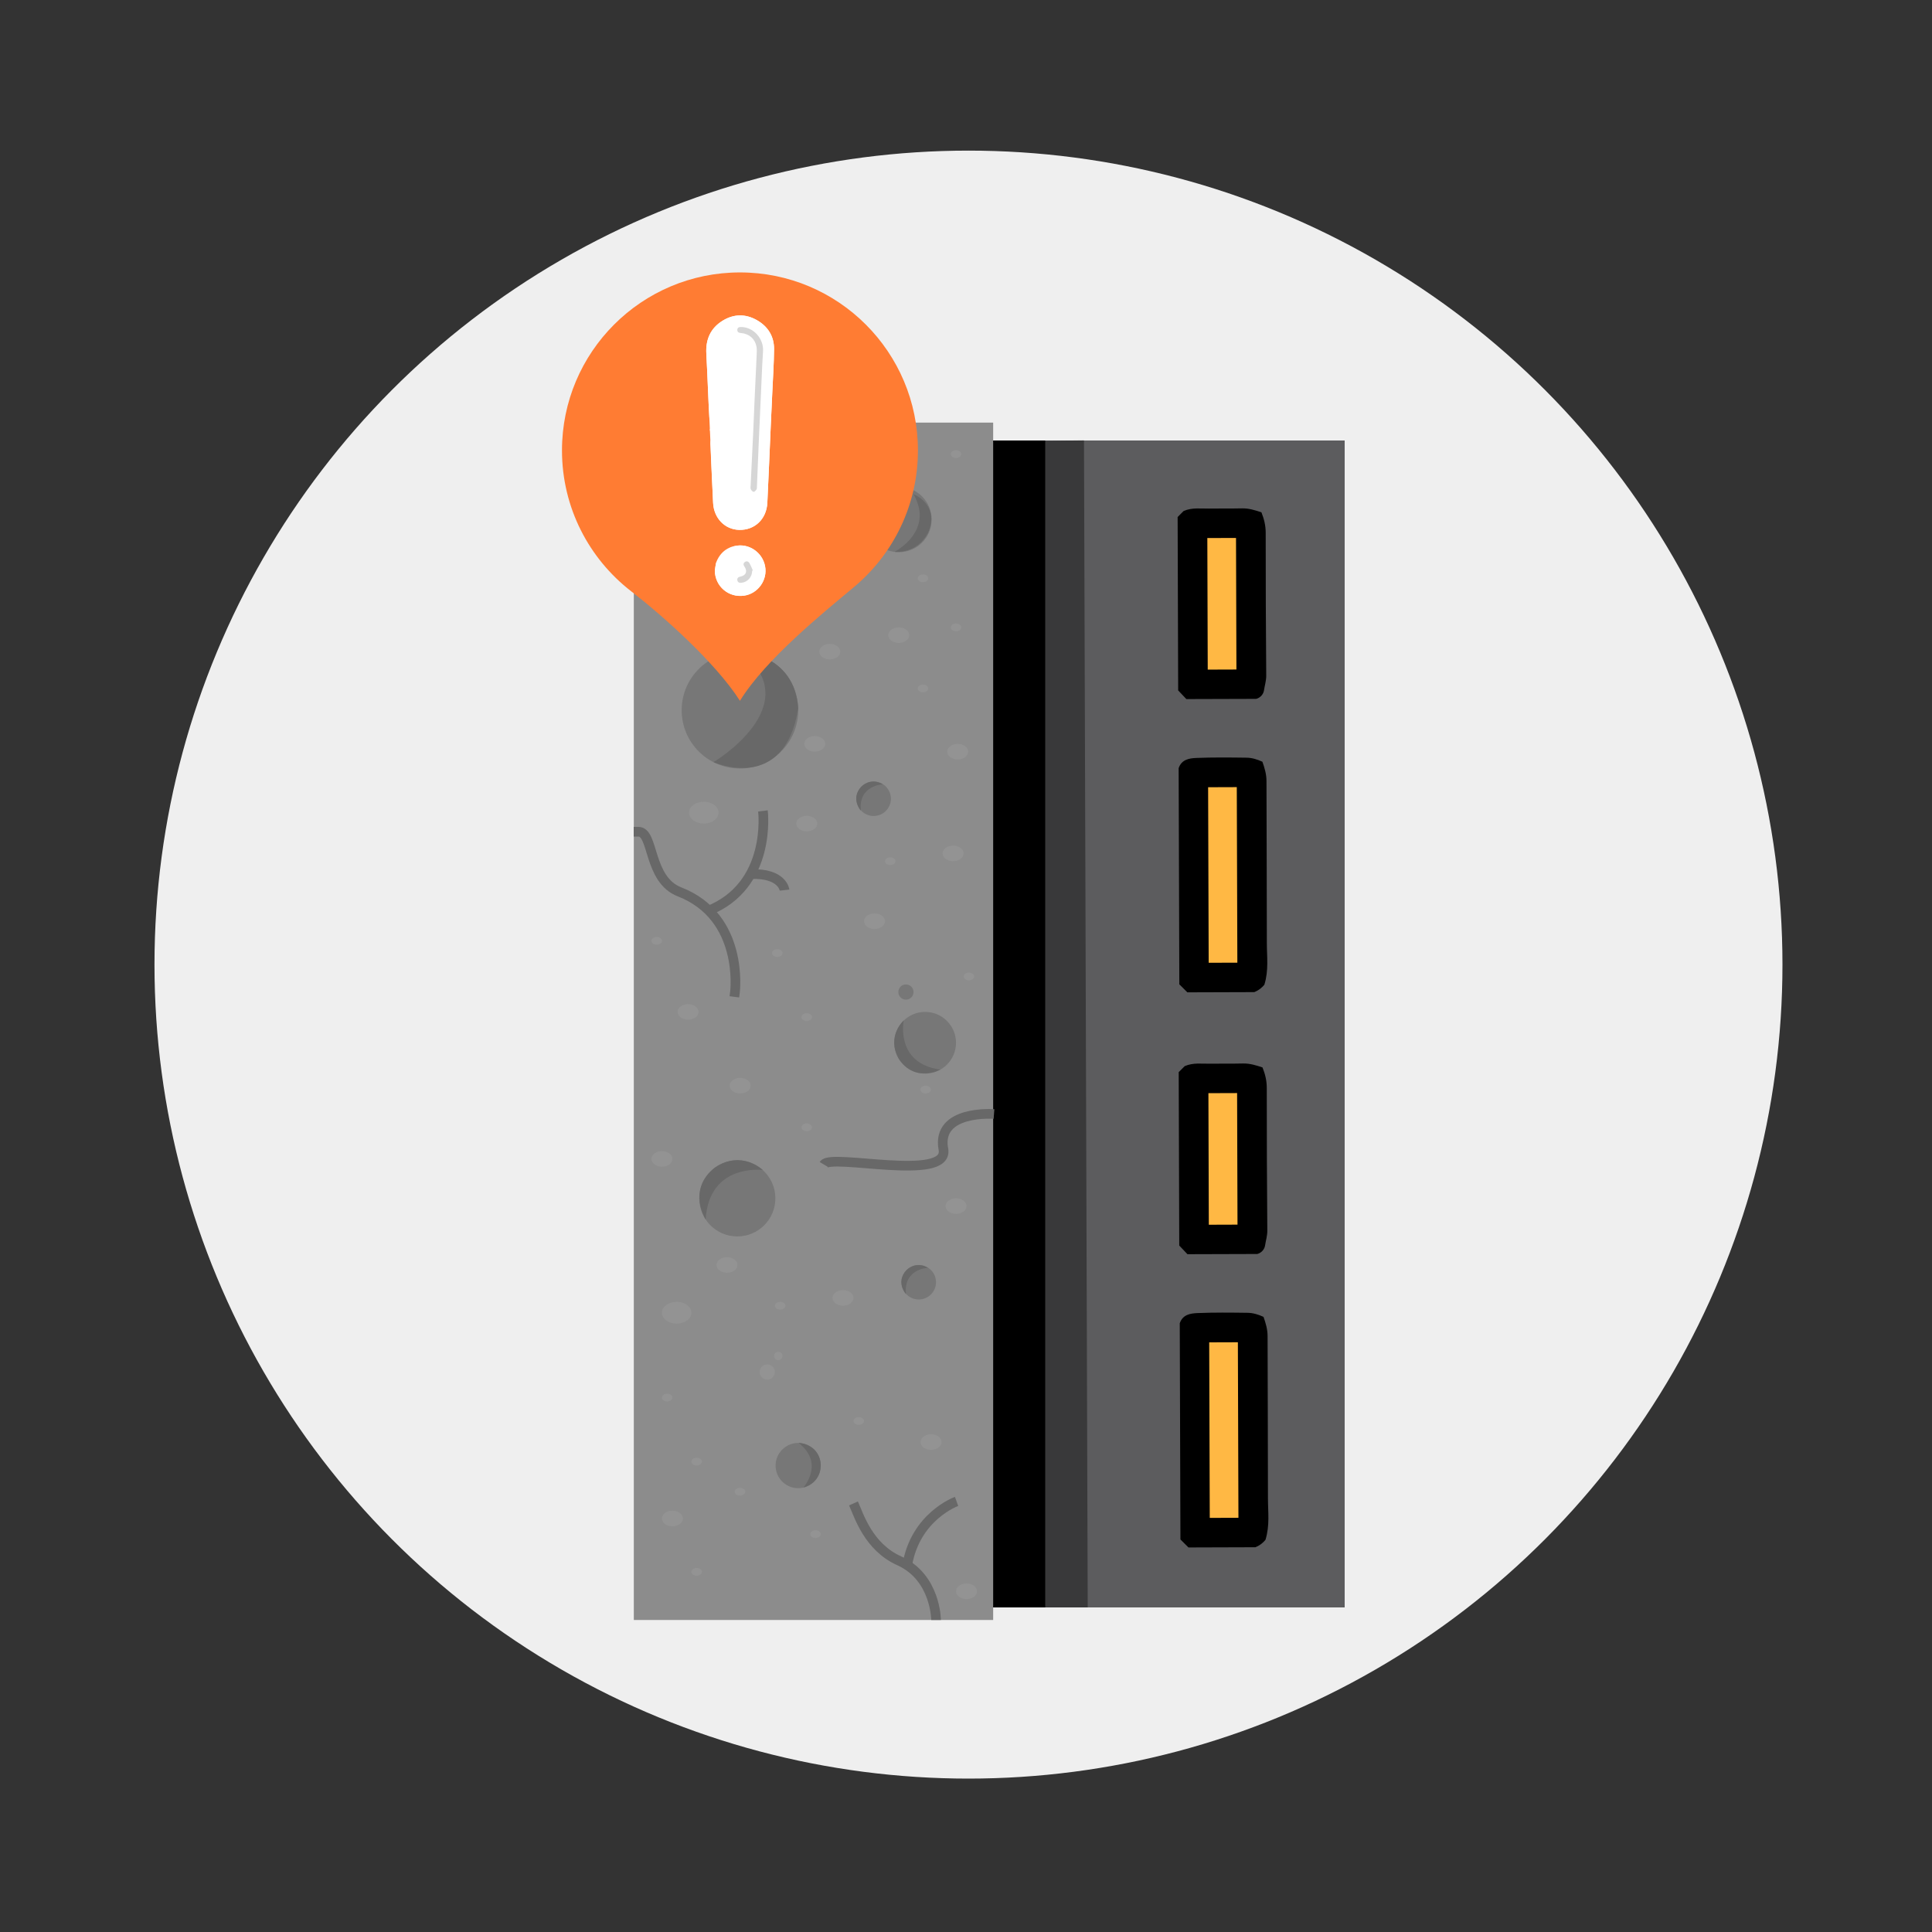 <?xml version="1.0" encoding="utf-8"?>
<!-- Generator: Adobe Illustrator 27.2.0, SVG Export Plug-In . SVG Version: 6.00 Build 0)  -->
<svg version="1.1" id="Camada_1" xmlns="http://www.w3.org/2000/svg" xmlns:xlink="http://www.w3.org/1999/xlink" x="0px" y="0px"
	 viewBox="0 0 1000 1000" style="enable-background:new 0 0 1000 1000;" xml:space="preserve">
<rect x="0" y="0" width="1000" height="1000" fill="#333333" stroke="none"/>
<style type="text/css">
	.st0{fill:#EFEFEF;}
	.st1{fill:#5C5C5E;}
	.st2{fill:#FFB844;}
	.st3{fill:#8C8C8C;}
	.st4{fill:#777777;}
	.st5{opacity:0.38;}
	.st6{fill:#686868;}
	.st7{fill:#FF7C33;}
	.st8{fill:#FFFFFF;}
	.st9{fill:#D6D6D6;}
	.st10{fill:#939393;}
	.st11{fill:none;stroke:#686868;stroke-width:5;stroke-linejoin:round;stroke-miterlimit:10;}
	.st12{fill:none;stroke:#686868;stroke-width:5;stroke-miterlimit:10;}
	.st13{fill:none;stroke:#686868;stroke-width:5;stroke-linecap:square;stroke-miterlimit:10;}
</style>
<circle class="st0" cx="501.28" cy="499.28" r="421.32"/>
<polygon class="st1" points="513,228 519,832 696,832 696,228 "/>
<polygon points="513,228 514,832 541,832 541,228 "/>
<g>
	<path d="M614.58,513.63c-1.34-1.34-2.69-2.67-4.16-4.14c-0.12-37.28-0.24-74.68-0.35-111.9c1.52-4.49,5.48-5.12,9.08-5.27
		c8.68-0.36,17.38-0.26,26.07-0.14c2.8,0.04,5.54,0.87,8.2,2.1c1.14,3.2,2.11,6.45,2.11,9.99c0.03,27.97,0.21,55.93,0.19,83.9
		c-0.01,6.98,1.03,14.03-1.28,21.5c-1,1.26-2.66,2.82-5.23,3.85C637.97,513.56,626.28,513.6,614.58,513.63z"/>
	<path d="M609.54,267.61c1.15-1.15,2.26-2.26,3.1-3.11c4.44-1.92,8.82-1.18,13.13-1.26c5.69-0.11,11.38,0.03,17.07-0.11
		c3.54-0.08,6.79,0.95,10.07,2.04c1.37,3.41,2.21,6.83,2.21,10.53c0.01,24.65,0.06,49.31,0.28,73.96c0.02,2.68-0.78,5.12-1.16,7.65
		c-0.28,1.9-1.73,3.79-4.02,4.42c-12,0.04-24,0.08-36.16,0.11c-1.31-1.38-2.71-2.86-4.24-4.48
		C609.73,327.6,609.63,297.57,609.54,267.61z"/>
	<path class="st2" d="M625.32,407.47c4.97-0.02,9.82-0.03,14.84-0.05c0.1,30.29,0.19,60.53,0.29,90.86
		c-4.97,0.02-9.82,0.03-14.84,0.05C625.51,468.04,625.42,437.8,625.32,407.47z"/>
	<path class="st2" d="M639.97,346.54c-4.98,0.02-9.83,0.03-14.85,0.05c-0.07-22.71-0.14-45.36-0.21-68.1
		c4.98-0.02,9.83-0.03,14.85-0.05C639.83,301.15,639.9,323.8,639.97,346.54z"/>
</g>
<g>
	<path d="M615.15,800.96c-1.34-1.34-2.69-2.67-4.16-4.14c-0.12-37.28-0.24-74.68-0.35-111.9c1.52-4.49,5.48-5.12,9.08-5.27
		c8.68-0.36,17.38-0.26,26.07-0.14c2.8,0.04,5.54,0.87,8.2,2.1c1.14,3.2,2.11,6.45,2.11,9.99c0.03,27.97,0.21,55.93,0.19,83.9
		c-0.01,6.98,1.03,14.03-1.28,21.5c-1,1.26-2.66,2.82-5.23,3.85C638.53,800.89,626.84,800.93,615.15,800.96z"/>
	<path d="M610.1,554.94c1.15-1.15,2.26-2.26,3.1-3.11c4.44-1.92,8.82-1.18,13.13-1.26c5.69-0.11,11.38,0.03,17.07-0.11
		c3.54-0.08,6.79,0.95,10.07,2.04c1.37,3.41,2.21,6.83,2.21,10.53c0.01,24.65,0.06,49.31,0.28,73.96c0.02,2.68-0.78,5.12-1.16,7.65
		c-0.28,1.9-1.73,3.79-4.02,4.42c-12,0.04-24,0.08-36.16,0.11c-1.31-1.38-2.71-2.86-4.24-4.48
		C610.29,614.93,610.19,584.9,610.1,554.94z"/>
	<path class="st2" d="M625.88,694.8c4.97-0.02,9.82-0.03,14.84-0.05c0.1,30.29,0.19,60.53,0.29,90.86
		c-4.97,0.02-9.82,0.03-14.84,0.05C626.07,755.37,625.98,725.13,625.88,694.8z"/>
	<path class="st2" d="M640.53,633.87c-4.98,0.02-9.83,0.03-14.85,0.05c-0.07-22.71-0.14-45.36-0.21-68.1
		c4.98-0.02,9.83-0.03,14.85-0.05C640.39,588.48,640.46,611.13,640.53,633.87z"/>
	<rect x="328.06" y="218.74" class="st3" width="186" height="619.76"/>
</g>
<circle class="st4" cx="383" cy="367.61" r="30.17"/>
<polygon class="st5" points="535.07,228.24 536,832 563,832 561.07,227.92 "/>
<path class="st6" d="M369.3,394.49c0,0,49.44-29.47,14.21-57.2c0,0,27.89,1.01,29.63,29.4C406.09,411.03,369.3,394.49,369.3,394.49z
	"/>
<circle class="st4" cx="381.63" cy="620.27" r="19.7"/>
<path class="st6" d="M394.81,605.6c0,0-27.77-3.66-29.57,25.58c0,0-9.82-15.36,4.79-26.84C383.92,594.98,394.81,605.6,394.81,605.6z
	"/>
<circle class="st4" cx="465.29" cy="268.9" r="16.92"/>
<path class="st6" d="M463.03,285.6c0,0,20.82-10.65,9.79-29.81c0,0,13.27,5.05,7.96,19.05C475.06,287.18,463.03,285.6,463.03,285.6z
	"/>
<path class="st7" d="M475.12,233.12c0,28.4-12.85,53.8-33.06,70.7c-15.99,13.37-45.82,37.41-59.06,58.91
	c-13-20.27-40.73-44.65-56.3-56.68c-21.79-16.85-35.82-43.25-35.82-72.92c0-50.88,41.24-92.12,92.12-92.12
	S475.12,182.24,475.12,233.12z"/>
<g>
	<path class="st8" d="M398.95,220.22c0.26-5.71,0.54-11.41,0.79-17.12c0.33-7.43,0.84-14.87,0.91-22.31
		c0.06-6.69-3.15-11.83-8.93-15.1c-5.85-3.32-11.91-3.23-17.65,0.29c-6.33,3.88-8.89,9.77-8.47,17.1
		c0.35,6.23,0.58,12.47,0.86,18.71c0.21,4.7,0.39,9.4,0.68,14.1c0.04,0.72,0.41,1.61,0.94,2.06c0.95,0.81,1.14,2.49,0.13,3.24
		c-1.05,0.78-1.02,1.89,0.06,2.55c1.13,0.68,1.17,2.34,0.25,3.23c-0.45,0.43-0.74,1.19-0.79,1.82c-0.09,1.09,0.08,2.2,0.13,3.31
		c0.41,9.4,0.77,18.81,1.25,28.2c0.41,7.97,6.09,13.78,13.49,13.97c8.07,0.21,14.17-5.6,14.58-14.05
		C397.82,246.89,398.37,233.55,398.95,220.22z M369.99,295.37c0.12,8.11,7.11,14.1,15.17,12.94c7.19-1.04,12.23-8.13,10.84-15.26
		c-1.42-7.31-8.61-12.07-15.71-10.4c-0.87,0.2-1.45,0.58-1.56,1.59c-0.1,0.91-1.87,1.74-2.77,1.55c-0.54-0.12-1.39-0.17-1.67,0.14
		c-0.34,0.39-0.35,1.18-0.29,1.78c0.08,0.8-0.86,2.6-1.66,2.61c-1.28,0-1.66,0.81-1.86,1.8
		C370.28,293.19,370.16,294.28,369.99,295.37z"/>
	<path class="st8" d="M367.14,215.88c-0.29-4.7-0.46-9.4-0.68-14.1c-0.28-6.24-0.51-12.47-0.86-18.71
		c-0.41-7.33,2.14-13.23,8.47-17.1c5.75-3.52,11.8-3.6,17.65-0.29c5.77,3.27,8.99,8.41,8.93,15.1c-0.07,7.44-0.58,14.87-0.91,22.31
		c-0.25,5.71-0.53,11.41-0.79,17.12c-0.59,13.33-1.13,26.67-1.78,40c-0.41,8.45-6.51,14.25-14.58,14.05
		c-7.4-0.19-13.09-6-13.49-13.97c-0.48-9.4-1.47-30.42-1.38-31.51L367.14,215.88z M388.54,251.04c0,0.72-0.2,1.52,0.06,2.14
		c0.25,0.6,0.91,1.3,1.49,1.4c0.43,0.07,1.12-0.68,1.47-1.21c0.26-0.39,0.21-1.02,0.24-1.54c0.13-3.02,0.24-6.04,0.37-9.06
		c0.2-4.99,0.39-9.97,0.62-14.95c0.46-10.5,0.94-20.99,1.42-31.48c0.22-4.84,0.39-9.68,0.74-14.51c0.47-6.43-4.87-12.48-11.19-12.55
		c-1.05-0.01-2.02,0.1-2.11,1.37c-0.1,1.32,0.79,1.64,1.95,1.74c4.18,0.37,7.23,3.04,7.97,7.08c0.24,1.35,0.15,2.77,0.09,4.16
		c-0.35,7.91-0.74,15.81-1.1,23.72c-0.22,4.94-0.39,9.88-0.62,14.81C389.48,231.78,389.01,241.41,388.54,251.04z M391.36,259.51
		c0.14-1.03-0.07-2.03-1.45-2.21c-1.01-0.14-1.64,0.73-1.67,2.19c-0.01,0.43-0.15,0.97,0.05,1.27c0.35,0.54,0.9,1.29,1.4,1.31
		c0.51,0.02,1.14-0.65,1.54-1.16C391.45,260.63,391.32,260.07,391.36,259.51z"/>
	<path class="st8" d="M370.69,291.12c2.92-7.75,9.6-8.48,9.6-8.48c7.1-1.67,14.29,3.09,15.71,10.4c1.39,7.13-3.66,14.23-10.84,15.26
		c-8.07,1.16-15.05-4.82-15.17-12.94c0.16-1.09,0.29-2.18,0.5-3.26 M389.32,295.41c0.12-0.05,0.23-0.11,0.35-0.16
		c-0.58-1.27-1.08-2.58-1.77-3.79c-0.5-0.87-1.41-1.24-2.34-0.58c-1,0.71-0.8,1.57-0.17,2.49c1.62,2.37,0.71,4.48-2.13,5.05
		c-1.07,0.22-1.83,0.75-1.61,1.95c0.21,1.1,1.07,1.38,2.09,1.27C386.96,301.31,389.31,298.67,389.32,295.41z"/>
	<path class="st9" d="M388.54,251.04c0.46-9.63,0.94-19.26,1.39-28.89c0.23-4.94,0.4-9.87,0.62-14.81
		c0.36-7.91,0.75-15.81,1.1-23.72c0.06-1.39,0.15-2.81-0.09-4.16c-0.73-4.05-3.79-6.72-7.97-7.08c-1.15-0.1-2.04-0.42-1.95-1.74
		c0.09-1.28,1.07-1.39,2.11-1.37c6.32,0.07,11.65,6.12,11.19,12.55c-0.35,4.83-0.52,9.67-0.74,14.51
		c-0.48,10.49-0.96,20.99-1.42,31.48c-0.22,4.98-0.41,9.97-0.62,14.95c-0.12,3.02-0.23,6.04-0.37,9.06
		c-0.02,0.53,0.03,1.15-0.24,1.54c-0.36,0.53-1.05,1.28-1.47,1.21c-0.57-0.1-1.24-0.8-1.49-1.4
		C388.34,252.57,388.54,251.76,388.54,251.04z"/>
	<path class="st8" d="M391.36,259.51c-0.04,0.57,0.09,1.12-0.13,1.4c-0.41,0.51-1.04,1.18-1.54,1.16c-0.5-0.02-1.05-0.77-1.4-1.31
		c-0.2-0.3-0.06-0.84-0.05-1.27c0.03-1.46,0.66-2.32,1.67-2.19C391.29,257.48,391.5,258.47,391.36,259.51z"/>
	<path class="st9" d="M389.32,295.41c-0.01,3.26-2.36,5.9-5.58,6.24c-1.01,0.11-1.88-0.18-2.09-1.27c-0.23-1.2,0.53-1.73,1.61-1.95
		c2.84-0.57,3.75-2.68,2.13-5.05c-0.63-0.93-0.83-1.78,0.17-2.49c0.93-0.66,1.84-0.29,2.34,0.58c0.7,1.2,1.19,2.52,1.77,3.79
		C389.55,295.31,389.44,295.36,389.32,295.41z"/>
</g>
<circle class="st4" cx="475.55" cy="663.68" r="8.93"/>
<path class="st6" d="M480.3,656.24c0,0-12.7,0.38-11.38,13.6c0,0-5.51-6.16,0.19-12.36C474.66,652.28,480.3,656.24,480.3,656.24z"/>
<circle class="st4" cx="413.14" cy="758.58" r="11.7"/>
<path class="st6" d="M415.84,769.9c0,0,11.17-12.33-2.5-23.09c0,0,10.82,0.39,11.49,11.41C424.71,768.17,415.84,769.9,415.84,769.9z
	"/>
<circle class="st4" cx="478.85" cy="539.74" r="15.98"/>
<path class="st6" d="M467.77,528.2c0,0-4.59,22.25,18.95,25.42c0,0-13,7.04-21.43-5.45C458.55,536.39,467.77,528.2,467.77,528.2z"/>
<circle class="st10" cx="397.13" cy="710.14" r="3.94"/>
<circle class="st10" cx="402.84" cy="701.85" r="2.15"/>
<circle class="st4" cx="468.91" cy="513.48" r="3.94"/>
<circle class="st4" cx="452.2" cy="413.43" r="8.93"/>
<path class="st6" d="M456.95,405.98c0,0-12.7,0.38-11.38,13.6c0,0-5.51-6.16,0.19-12.36C451.3,402.02,456.95,405.98,456.95,405.98z"
	/>
<g>
	<g>
		<ellipse class="st10" cx="494.84" cy="324.72" rx="2.72" ry="2.01"/>
		<ellipse class="st10" cx="477.73" cy="299.31" rx="2.72" ry="2.01"/>
		<ellipse class="st10" cx="494.84" cy="235.04" rx="2.72" ry="2.01"/>
		<ellipse class="st10" cx="477.73" cy="356.34" rx="2.72" ry="2.01"/>
		<ellipse class="st10" cx="429.5" cy="337.29" rx="5.43" ry="4.03"/>
		<ellipse class="st10" cx="421.72" cy="385.03" rx="5.43" ry="4.03"/>
		<ellipse class="st10" cx="495.7" cy="389.06" rx="5.43" ry="4.03"/>
		<ellipse class="st10" cx="465.2" cy="328.75" rx="5.43" ry="4.03"/>
		<ellipse class="st10" cx="364.29" cy="420.63" rx="7.62" ry="5.65"/>
		<ellipse class="st10" cx="452.65" cy="476.82" rx="5.43" ry="4.03"/>
		<ellipse class="st10" cx="501.5" cy="505.42" rx="2.72" ry="2.01"/>
		<ellipse class="st10" cx="339.9" cy="486.98" rx="2.72" ry="2.01"/>
		<ellipse class="st10" cx="417.58" cy="526.45" rx="2.72" ry="2.01"/>
		<ellipse class="st10" cx="402.33" cy="493.3" rx="2.72" ry="2.01"/>
		<ellipse class="st10" cx="460.8" cy="445.75" rx="2.72" ry="2.01"/>
		<ellipse class="st10" cx="479.12" cy="563.96" rx="2.72" ry="2.01"/>
		<ellipse class="st10" cx="417.58" cy="583.48" rx="2.72" ry="2.01"/>
		<ellipse class="st10" cx="494.84" cy="624.26" rx="5.43" ry="4.03"/>
		<ellipse class="st10" cx="417.58" cy="426.29" rx="5.43" ry="4.03"/>
		<ellipse class="st10" cx="342.62" cy="599.85" rx="5.43" ry="4.03"/>
		<ellipse class="st10" cx="383.11" cy="561.95" rx="5.43" ry="4.03"/>
		<ellipse class="st10" cx="356.14" cy="523.76" rx="5.43" ry="4.03"/>
		<ellipse class="st10" cx="493.34" cy="441.72" rx="5.43" ry="4.03"/>
		<ellipse class="st10" cx="350.24" cy="679.47" rx="7.62" ry="5.65"/>
		<ellipse class="st10" cx="481.9" cy="746.39" rx="5.43" ry="4.03"/>
		<ellipse class="st10" cx="444.49" cy="735.5" rx="2.72" ry="2.01"/>
		<ellipse class="st10" cx="383" cy="772.11" rx="2.72" ry="2.01"/>
		<ellipse class="st10" cx="360.58" cy="756.53" rx="2.72" ry="2.01"/>
		<ellipse class="st10" cx="345.33" cy="723.39" rx="2.72" ry="2.01"/>
		<ellipse class="st10" cx="403.79" cy="675.83" rx="2.72" ry="2.01"/>
		<ellipse class="st10" cx="422.12" cy="794.05" rx="2.72" ry="2.01"/>
		<ellipse class="st10" cx="360.58" cy="813.57" rx="2.72" ry="2.01"/>
		<ellipse class="st10" cx="500.27" cy="823.64" rx="5.43" ry="4.03"/>
		<ellipse class="st10" cx="376.28" cy="654.75" rx="5.43" ry="4.03"/>
		<ellipse class="st10" cx="348.05" cy="785.97" rx="5.43" ry="4.03"/>
		<ellipse class="st10" cx="436.34" cy="671.8" rx="5.43" ry="4.03"/>
	</g>
</g>
<path class="st11" d="M484.5,838.5c0,0-0.02-22.05-19.07-30.63c-15.97-7.2-20.83-23.41-23.66-29.7"/>
<path class="st12" d="M469.55,810.33c4.17-25.54,25.57-33.2,25.57-33.2"/>
<path class="st13" d="M380.42,513.48c0,0,4.91-38.79-28.7-51.85c-16.33-6.34-13.22-31.13-21.22-31.13"/>
<path class="st12" d="M394.89,419.72c0,0,4.91,38.79-28.7,51.85"/>
<path class="st12" d="M406.09,460.72c0,0-1.04-8.93-17.52-8.27"/>
<path class="st12" d="M514.49,576.61c0,0-30.03-2.31-26.19,18.23c3.22,17.22-58.33,1.99-61.88,7.9"/>
</svg>
